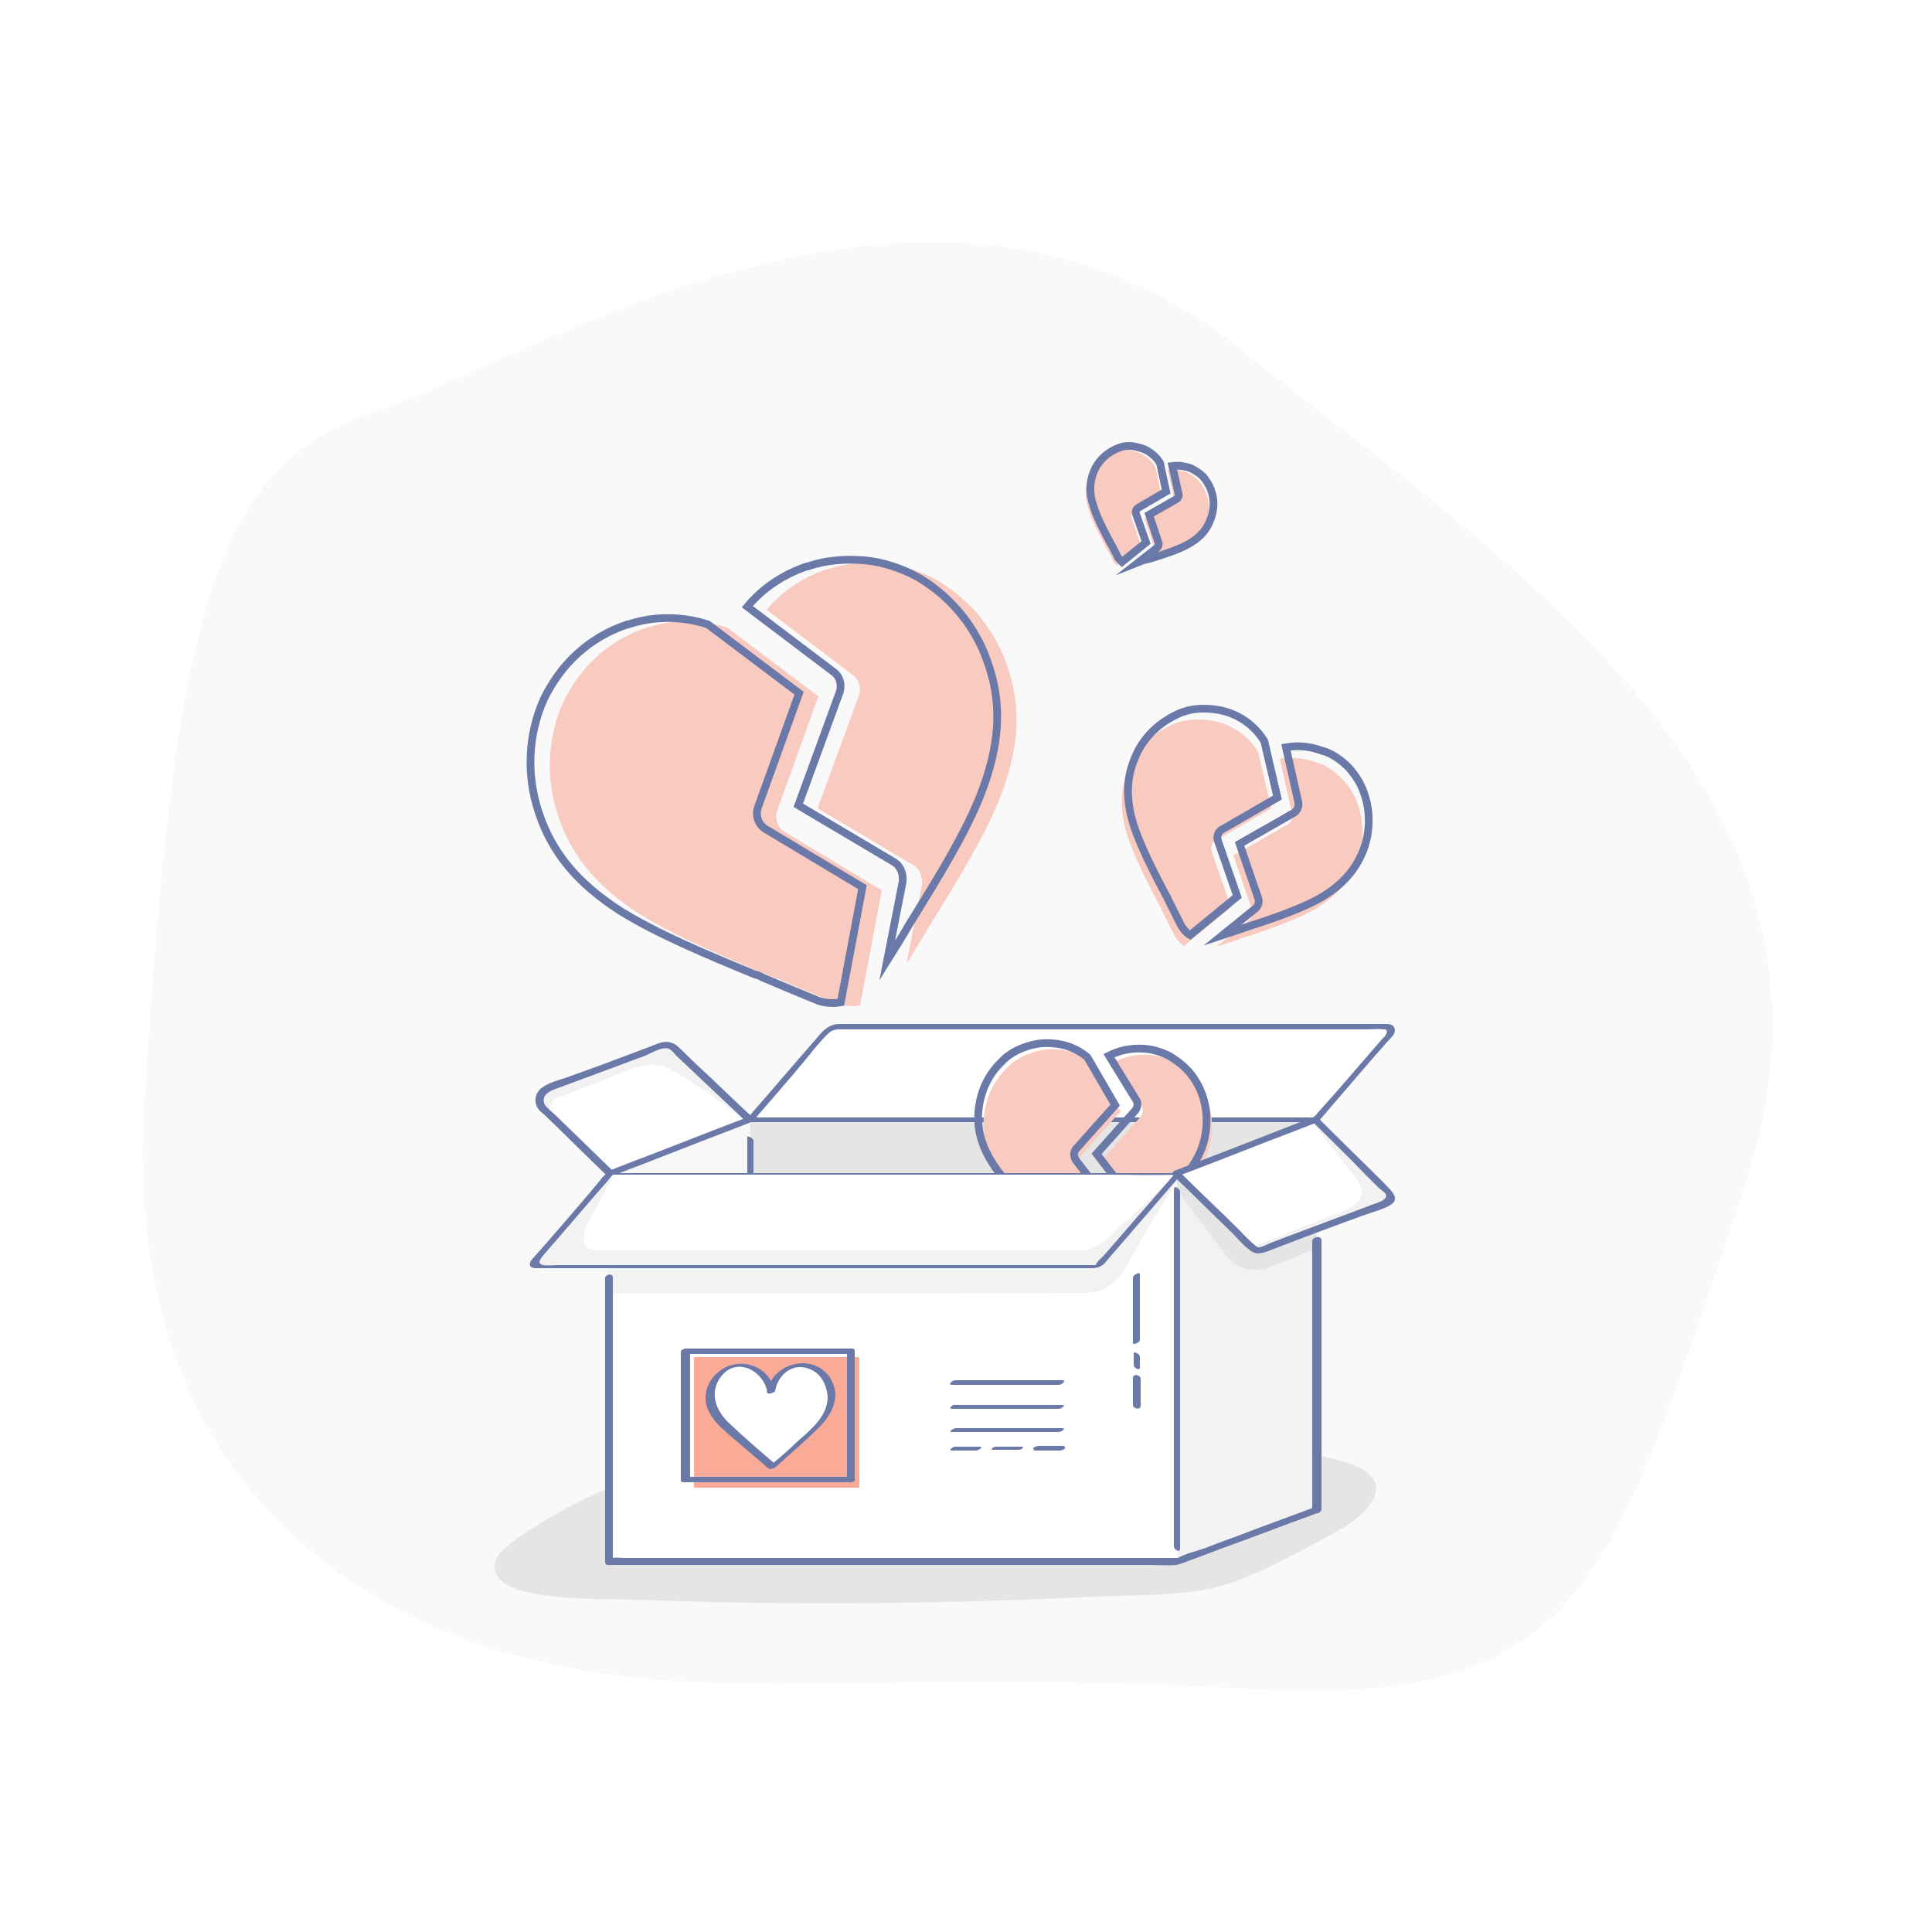 <?xml version="1.0" encoding="utf-8"?>
<!-- Generator: Adobe Illustrator 25.3.1, SVG Export Plug-In . SVG Version: 6.00 Build 0)  -->
<svg version="1.1" xmlns="http://www.w3.org/2000/svg" xmlns:xlink="http://www.w3.org/1999/xlink" x="0px" y="0px"
	 viewBox="0 0 250 250" style="enable-background:new 0 0 250 250;" xml:space="preserve">
<style type="text/css">
	.st0{fill:#FFFFFF;}
	.st1{fill:#F9F9F9;}
	.st2{fill:#E5E5E5;}
	.st3{fill:#6A79A8;}
	.st4{fill:#F7F7F7;}
	.st5{fill:#F2F2F2;}
	.st6{display:none;}
	.st7{display:inline;fill:#E5E5E5;}
	.st8{display:inline;fill:#EA8571;}
	.st9{display:inline;fill:#FF9999;}
	.st10{display:inline;}
	.st11{display:inline;fill:#F9AB98;}
	.st12{fill-rule:evenodd;clip-rule:evenodd;fill:#F9CABF;}
	.st13{fill-rule:evenodd;clip-rule:evenodd;fill:none;stroke:#6A79A8;stroke-miterlimit:10;}
	.st14{fill:#F9AB98;}
</style>
<g id="Ńëîé_1_1_">
	<rect id="XMLID_32_" class="st0" width="250" height="250"/>
	<path class="st1" d="M72.8,215.6c-4.5-1-58.1-9.5-54.1-72.9c3.9-63.3,8.9-82.4,29.8-89.4s71.5-40,111.3-8.6s82.7,59.5,65.7,109.6
		s-19.8,66.8-64.2,64.2C116.7,216,94,220.1,72.8,215.6z"/>
</g>
<g id="Ńëîé_2">
	<path class="st1" d="M72.8,215.6c-4.5-1-58.1-9.5-54.1-72.9c3.9-63.3,8.9-82.4,29.8-89.4s71.5-40,111.3-8.6s82.7,59.5,65.7,109.6
		s-19.8,66.8-64.2,64.2C116.7,216,94,220.1,72.8,215.6z"/>
	<path class="st2" d="M65.8,200c-1,0.7-1.8,1.5-1.8,2.8c0.1,2.8,5.1,3.5,7.2,3.7c3.6,0.5,7.2,0.4,10.9,0.5
		c13.2,0.5,26.4,0.6,39.6,0.3c6.8-0.1,13.6-0.4,20.3-0.7c5.9-0.3,12.6,0.1,18.2-2.1c3.4-1.3,6.6-3,9.8-4.7c2.6-1.5,6-2.9,7.6-5.6
		c2.7-4.8-6.8-5.7-9.5-6.3c-10.3-2.1-21-2.4-31.5-2.8c-10.7-0.3-21.4-0.1-32.1,1c-13.4,1.3-27.7,5.7-38.6,13.7
		C65.9,199.9,65.9,200,65.8,200z"/>
	<g>
		<rect x="97" y="144.9" class="st2" width="73.3" height="50.3"/>
		<g>
			<path class="st0" d="M170.3,144.9H97l9.7-11.2c0.5-0.5,1.1-0.8,1.8-0.8h70.9c0.5,0,0.8,0.6,0.5,1L170.3,144.9z"/>
			<g>
				<path class="st3" d="M170.4,144.6c-2.4,0-4.8,0-7.3,0c-5.8,0-11.7,0-17.5,0c-7,0-14.1,0-21.1,0c-6.1,0-12.2,0-18.4,0
					c-2,0-4,0-6,0c-0.6,0-1.3,0-1.9,0c-0.2,0-0.7-0.1-1,0c0,0-0.1,0-0.1,0c0.1,0.2,0.2,0.3,0.3,0.5c2.4-2.8,4.8-5.5,7.1-8.3
					c0.8-1,1.6-2,2.6-3c0.7-0.7,1.3-0.6,2.1-0.6c6,0,12.1,0,18.1,0c9.5,0,19.1,0,28.6,0c7,0,14.1,0,21.1,0c0.6,0,1.4-0.1,2,0
					c0.1,0,0.2,0,0.3,0c0.5,0.4-0.3,1.1-0.5,1.3c-2.7,3.1-5.4,6.3-8.2,9.4c-0.2,0.3-0.5,0.5-0.7,0.8c-0.4,0.5,0.5,0.7,0.8,0.3
					c2.5-2.9,4.9-5.7,7.4-8.6c0.6-0.6,1.1-1.3,1.7-1.9c0.3-0.3,0.7-0.7,0.7-1.2c-0.1-0.9-1-0.8-1.6-0.8c-6.1,0-12.2,0-18.3,0
					c-9.8,0-19.7,0-29.5,0c-7,0-13.9,0-20.9,0c-0.5,0-1,0-1.5,0c-1.3,0-2.1,0.7-2.9,1.7c-2.8,3.2-5.6,6.5-8.4,9.7
					c-0.2,0.3-0.5,0.6-0.7,0.8c-0.2,0.3,0,0.5,0.3,0.5c2.4,0,4.8,0,7.3,0c5.8,0,11.7,0,17.5,0c7,0,14.1,0,21.1,0
					c6.1,0,12.2,0,18.4,0c2,0,4,0,6,0c0.9,0,1.9,0.1,2.9,0c0,0,0.1,0,0.1,0C170.8,145.2,171.1,144.6,170.4,144.6z"/>
			</g>
		</g>
		<g>
			<polygon class="st4" points="97.1,144.9 79.1,151.9 79.1,202.2 97.1,195.4 			"/>
			<g>
				<path class="st3" d="M97.1,144.7c-5.3,2-10.5,4.1-15.8,6.1c-0.8,0.3-1.5,0.6-2.3,0.9c-0.4,0.1-0.8,0.6-0.1,0.4
					c5.3-2,10.5-4.1,15.8-6.1c0.8-0.3,1.5-0.6,2.3-0.9C97.4,144.9,97.8,144.5,97.1,144.7L97.1,144.7z"/>
			</g>
			<g>
				<path class="st3" d="M97.5,195.7c0-5.4,0-10.9,0-16.3c0-8.6,0-17.3,0-25.9c0-2,0-3.9,0-5.9c0-0.3-0.8-0.7-0.8-0.5
					c0,5.4,0,10.9,0,16.3c0,8.6,0,17.3,0,25.9c0,2,0,3.9,0,5.9C96.6,195.4,97.5,195.9,97.5,195.7L97.5,195.7z"/>
			</g>
		</g>
		<g>
			<path class="st5" d="M97.1,144.9l-18,7l-8.6-8.4c-0.8-0.8-0.5-2.2,0.5-2.6l14.8-5.5c0.6-0.2,1.2-0.1,1.6,0.3L97.1,144.9z"/>
			<path class="st0" d="M96.6,145.1l-17.6,6.8l-7.3-7.3c-0.8-0.8-0.5-2.2,0.5-2.6c1.7-0.6,3.4-1.3,5.1-1.9c2.5-0.9,5.5-2.8,8.3-2.2
				C87.6,138.3,96.4,144.9,96.6,145.1z"/>
			<g>
				<path class="st3" d="M96.9,144.5c-5.3,2-10.5,4.1-15.8,6.1c-0.8,0.3-1.5,0.6-2.3,0.9c0.2,0,0.4,0.1,0.6,0.1
					c-2.2-2.1-4.4-4.3-6.6-6.4c-0.5-0.5-1-1-1.6-1.5c-0.3-0.3-0.7-0.6-0.8-1c-0.4-1.4,1.6-1.8,2.6-2.2c3.5-1.3,7-2.6,10.5-3.9
					c0.7-0.3,2.2-1.2,3-0.9c0.3,0.1,0.7,0.5,0.9,0.8c0.5,0.5,1.1,1,1.6,1.5c2.5,2.4,5,4.7,7.5,7.1c0.4,0.4,1.3-0.1,0.9-0.5
					c-2.4-2.2-4.7-4.5-7.1-6.7c-0.9-0.8-1.7-1.7-2.6-2.5c-1.2-1-2.3-0.5-3.5,0c-3.7,1.4-7.4,2.8-11.1,4.1c-0.9,0.3-2.1,0.6-2.9,1.2
					c-0.9,0.6-1.2,1.8-0.6,2.7c0.2,0.4,0.6,0.6,0.9,0.9c2.7,2.6,5.3,5.2,8,7.8c0.1,0.1,0.4,0.2,0.6,0.1c5.3-2,10.5-4.1,15.8-6.1
					c0.8-0.3,1.5-0.6,2.3-0.9C97.9,145,97.5,144.3,96.9,144.5z"/>
			</g>
		</g>
	</g>
	<g class="st6">
		<path class="st7" d="M95.4,138c0.4-3.4-1.7-6.9-5.5-7.4c-3.3-0.5-6.4,1.6-7.2,4.8c0-3.3-2.4-6.1-5.7-6.6c-2.9-0.4-5.6,1.3-6.8,3.9
			c-1.4,3-0.2,5.8,1.8,8.2c1.8,2.2,9,10.3,9,10.3s10.7-6.9,12.8-9.3C94.7,140.8,95.2,139.4,95.4,138z"/>
		<path class="st8" d="M94.4,137.6c0.4-3.4-1.7-6.9-5.5-7.4c-3.3-0.5-6.4,1.6-7.2,4.8c0-3.3-2.4-6.1-5.7-6.6
			c-2.9-0.4-5.6,1.3-6.8,3.9c-1.4,3-0.2,5.8,1.8,8.2c1.8,2.2,9,10.3,9,10.3s10.7-6.9,12.8-9.3C93.6,140.4,94.2,139,94.4,137.6z"/>
		<path class="st9" d="M94.3,137.6c0.2-2.5-0.8-5-3.2-6.3c-3.8-1.9-7.2,0.9-9.5,3.8c0-4.6-5.4-8-9.2-4.8c-1.4,1.2-2.2,3.2-2.1,5
			c0.2,3.1,2.6,5.4,4.5,7.8c1.6,2.1,3.2,4.2,4.8,6.3c0,0,0.7,0.9,0.7,0.9c0,0,10.3-6.3,12.4-8.7C93.6,140.4,94.2,139,94.3,137.6z"/>
		<g class="st10">
			<path class="st3" d="M94.9,137.5c0.3-3.6-1.8-6.9-5.4-7.6c-3.7-0.7-7.3,1.5-8.4,5.1c0.3,0,0.7-0.1,1-0.1
				c-0.1-3.1-2.1-5.9-5.2-6.7c-3.1-0.8-6.3,0.6-7.9,3.3c-2,3.3-0.7,6.8,1.6,9.5c1.6,1.9,3.2,3.7,4.8,5.6c1.3,1.5,2.6,3,4,4.5
				c0.2,0.2,0.6,0.1,0.8,0c2.4-1.6,4.8-3.2,7.1-4.8C90.4,143.9,94.3,141.7,94.9,137.5c0.1-0.5-1-0.3-1,0.1c-0.5,4.1-4.7,6.4-7.8,8.6
				c-2.2,1.5-4.4,3-6.6,4.4c0.3,0,0.5,0,0.8,0c-2.4-2.7-4.7-5.3-7-8c-1.5-1.8-3.3-3.6-4-5.9c-1-3.4,1.2-7.4,4.8-7.9
				c3.7-0.6,6.9,2.6,7,6.2c0,0.5,0.9,0.3,1-0.1c1-3.3,4.4-5.2,7.7-4.1c2.8,1,4.3,4,4,6.8C93.8,138.1,94.8,137.9,94.9,137.5z"/>
		</g>
	</g>
	<g class="st6">
		<path class="st7" d="M97.7,61.9c0.7-2.4-0.3-5.2-3.1-6.1c-2.3-0.7-4.8,0.4-5.8,2.5c0.4-2.4-0.9-4.7-3.3-5.5
			c-2.1-0.7-4.2,0.2-5.4,2c-1.4,2-0.9,4.2,0.2,6.2c1,1.8,5.2,8.6,5.2,8.6S94.1,66,96,64.5C96.9,63.8,97.4,62.9,97.7,61.9z"/>
		<path class="st8" d="M97,61.5c0.7-2.4-0.3-5.2-3.1-6.1c-2.3-0.7-4.8,0.4-5.8,2.5c0.4-2.4-0.9-4.7-3.3-5.5c-2.1-0.7-4.2,0.2-5.4,2
			c-1.4,2-0.9,4.2,0.2,6.2c1,1.8,5.2,8.6,5.2,8.6s8.6-3.7,10.4-5.1C96.2,63.4,96.8,62.5,97,61.5z"/>
		<path class="st11" d="M97,61.4c0.5-1.8,0-3.8-1.6-4.9c-2.5-1.9-5.3-0.3-7.3,1.5c0.6-3.3-2.9-6.5-6.1-4.7c-1.2,0.7-2,2-2.1,3.4
			c-0.3,2.3,1.2,4.3,2.2,6.2c0.9,1.7,1.8,3.4,2.7,5.1c0,0,0.4,0.7,0.4,0.7c0,0,8.2-3.3,10.1-4.7C96.1,63.4,96.7,62.5,97,61.4z"/>
		<g class="st10">
			<path class="st3" d="M97.5,61.4c0.7-2.6-0.5-5.3-3-6.3c-2.6-1-5.6,0.2-6.9,2.7c0.3,0,0.7,0,1,0c0.3-2.4-0.9-4.7-3.1-5.6
				c-2.2-0.9-4.7-0.2-6.2,1.5c-3.2,3.8,0.6,8.5,2.7,11.8c0.8,1.3,1.6,2.5,2.3,3.8c0.1,0.2,0.5,0.1,0.7,0.1c2-0.9,4-1.8,6-2.7
				C93.7,65.5,96.6,64.3,97.5,61.4c0.1-0.4-0.9-0.3-1,0.1c-0.9,2.9-4.3,4-6.8,5.1c-1.7,0.8-3.4,1.6-5.2,2.3c0.2,0,0.5,0,0.7,0.1
				c-1.7-2.7-3.4-5.4-4.9-8.2c-0.7-1.2-1.3-2.5-1.3-3.8c0-1.8,1.1-3.5,2.8-4.1c3.3-1.3,6.2,2,5.7,5.1c-0.1,0.5,0.8,0.3,1,0
				c1.2-2.3,4-3.2,6.2-1.7c1.7,1.2,2.2,3.3,1.7,5.2C96.4,61.9,97.4,61.8,97.5,61.4z"/>
		</g>
	</g>
	<g class="st6">
		<path class="st7" d="M74.1,78.5c-2.9-7.7-11.2-13-20-9.9c-7.6,2.7-11.9,10.5-10.4,18.2c-3.5-7-11.8-10.5-19.4-7.9
			c-6.8,2.4-10.8,8.9-10.4,16c0.4,8.1,6,12.7,12.8,15.7c6.3,2.8,30.7,12.3,30.7,12.3s15.3-26.6,17.3-34.1
			C75.7,85.3,75.4,81.7,74.1,78.5z"/>
		<path class="st8" d="M71.5,78.7c-2.9-7.7-11.2-13-20-9.9C43.8,71.4,39.5,79.3,41.1,87c-3.5-7-11.8-10.5-19.4-7.9
			c-6.8,2.4-10.8,8.9-10.4,16c0.4,8.1,6,12.7,12.8,15.7c6.3,2.8,30.7,12.3,30.7,12.3S70.1,96.5,72,89.1C73,85.5,72.7,81.9,71.5,78.7
			z"/>
		<path class="st11" d="M71.4,78.7c-2.2-5.6-7.3-9.9-13.9-9.9c-10.4,0.1-14.6,9.9-16.3,18.6c-5-10-20.5-11.4-25.2-0.2
			c-1.8,4.2-1.2,9.2,1.1,13.1c3.8,6.5,11.7,8.8,18.1,11.8c5.8,2.7,11.5,5.4,17.2,8.2c0.1,0.1,2.5,1.2,2.5,1.2
			c0,0,15.1-24.9,17.1-32.4C73,85.6,72.6,81.9,71.4,78.7z"/>
		<g class="st10">
			<path class="st3" d="M71.8,78.4c-2.3-5.9-7.8-10.6-14.3-11c-6.5-0.4-12.8,3.2-15.7,9c-1.6,3.3-2.1,7-1.4,10.5
				c0.3-0.1,0.6-0.2,1-0.4c-3.7-7.2-12.3-10.6-20-8c-7.6,2.6-12,10.7-10.6,18.6c1.3,7.4,7.6,11.6,14.1,14.4c5.5,2.3,11,4.5,16.5,6.7
				c4.3,1.7,8.6,3.4,12.9,5.1c0.3,0.1,0.6,0,0.8-0.3c2.3-3.9,4.4-7.9,6.6-11.8c3.4-6.2,6.9-12.5,9.6-19.1
				C73.1,87.7,73.6,83,71.8,78.4c-0.2-0.4-1.2-0.2-1,0.3c1.6,4.4,1.3,8.8-0.4,13.1c-1.2,2.9-2.6,5.8-4,8.6
				c-3.1,6.2-6.5,12.3-9.9,18.3c-0.8,1.4-1.6,2.8-2.4,4.2c0.3-0.1,0.5-0.2,0.8-0.3c-8.7-3.4-17.4-6.8-26.1-10.4
				c-5.5-2.3-11.4-4.6-14.8-9.8c-4.4-6.7-2.7-16.3,3.7-21.1c3.7-2.8,8.6-3.6,13-2.4c4.2,1.2,7.8,4.1,9.8,8c0.2,0.4,1,0,1-0.4
				c-1.1-5.9,1.1-12.1,6-15.6c5.2-3.8,12.2-3.9,17.4-0.2c2.7,1.9,4.8,4.7,6,7.8C71,79.1,72,78.8,71.8,78.4z"/>
		</g>
	</g>
	<g class="st6">
		<path class="st7" d="M119.3,104.7c1.5-4.4-0.2-9.7-5.2-11.5c-4.3-1.6-9,0.3-11.1,4.3c1-4.3-1.4-8.8-5.7-10.4
			c-3.8-1.4-7.9,0-10.3,3.3c-2.7,3.7-1.9,7.7,0,11.5c1.8,3.5,9,16.4,9,16.4s16.3-6.2,19.8-8.7C117.5,108.2,118.7,106.5,119.3,104.7z
			"/>
		<path class="st8" d="M118,103.8c1.5-4.4-0.2-9.7-5.2-11.5c-4.3-1.6-9,0.3-11.1,4.3c1-4.3-1.4-8.8-5.7-10.4
			c-3.8-1.4-7.9,0-10.3,3.3c-2.7,3.7-1.9,7.7,0,11.5c1.8,3.5,9,16.4,9,16.4s16.3-6.2,19.8-8.7C116.3,107.4,117.4,105.7,118,103.8z"
			/>
		<path class="st11" d="M118,103.8c1-3.3,0.4-7-2.5-9.3c-4.6-3.7-9.9-0.9-13.8,2.3c1.4-6.2-4.9-12.3-11-9.1
			c-2.3,1.2-3.8,3.6-4.2,6.1c-0.7,4.2,2,8,3.7,11.7c1.6,3.3,3.1,6.5,4.6,9.8c0,0.1,0.6,1.4,0.7,1.4c0,0,15.6-5.5,19.1-8
			C116.2,107.4,117.4,105.7,118,103.8z"/>
		<g class="st10">
			<path class="st3" d="M118.6,103.7c1.4-4.5-0.4-9.5-4.8-11.5c-4.6-2.1-10.1-0.1-12.5,4.3c0.3,0,0.7,0,1,0
				c0.9-4.3-1.3-8.7-5.4-10.5c-4.2-1.9-9.2-0.2-11.8,3.5c-2.7,4-1.5,8.5,0.6,12.4c1.5,2.9,3.2,5.8,4.8,8.7c1.3,2.3,2.5,4.5,3.8,6.8
				c0.1,0.2,0.5,0.1,0.7,0.1c2.5-0.9,5-1.9,7.4-2.9c3.8-1.5,7.6-3,11.2-5C115.9,108.2,117.6,106.3,118.6,103.7c0.2-0.4-0.8-0.4-1,0
				c-0.8,2.3-2.4,4.1-4.5,5.3c-1.6,0.9-3.3,1.6-4.9,2.4c-3.6,1.6-7.3,3.1-11,4.6c-0.9,0.3-1.7,0.7-2.6,1c0.2,0,0.5,0,0.7,0.1
				c-2.4-4.3-4.8-8.6-7.2-12.9c-1.6-2.9-3.5-6-3.6-9.5c-0.1-4.9,4.3-9.3,9.2-8.8c5.2,0.5,8.5,5.6,7.5,10.6c-0.1,0.5,0.8,0.3,1,0
				c2.3-4.3,7.7-5.8,11.9-3.2c3.5,2.2,4.6,6.6,3.4,10.5C117.4,104.2,118.4,104.1,118.6,103.7z"/>
		</g>
	</g>
	<path class="st12" d="M141.4,137.6c-1.3-1.1-2.9-1.7-4.6-1.8l0,0c-1.2-0.1-2.4,0.1-3.5,0.5c-1.1,0.4-2.2,1-3,1.9
		c-1.8,1.7-2.8,4-3,6.5c-0.2,2.6,0.6,5,2.5,7.6c1.6,2.1,3.8,4.3,6.3,6.8l0,0c0.1,0.1,0.2,0.2,0.3,0.3c0.8,0.8,1.6,1.6,2.5,2.5
		c0.4,0.4,0.9,0.7,1.4,0.8l3.9-6.2l-4.3-5.6c-0.3-0.5-0.3-1.1,0.1-1.5l5-5.6L141.4,137.6z M144,161.3c0.7-0.6,1.4-1.1,2.1-1.6
		c2.9-2.1,5.4-4,7.2-5.9c2.2-2.3,3.3-4.6,3.5-7.2c0.2-2.5-0.5-4.9-2-6.8c-0.7-0.9-1.7-1.7-2.7-2.3c-1.1-0.6-2.2-0.9-3.4-1l-0.1,0
		c-1.5-0.1-3,0.2-4.4,0.9l3.5,5.7c0.3,0.4,0.2,1-0.1,1.4l-5,5.6l4.2,5.5c0.3,0.4,0.3,0.9,0.1,1.4L144,161.3z"/>
	<path class="st13" d="M140.7,136.8c-1.3-1.1-2.9-1.7-4.6-1.8l0,0c-1.2-0.1-2.4,0.1-3.5,0.5c-1.1,0.4-2.2,1-3,1.9
		c-1.8,1.7-2.8,4-3,6.5c-0.2,2.6,0.6,5,2.5,7.6c1.6,2.1,3.8,4.3,6.3,6.8l0,0c0.1,0.1,0.2,0.2,0.3,0.3c0.8,0.8,1.6,1.6,2.5,2.5
		c0.4,0.4,0.9,0.7,1.4,0.8l3.9-6.2l-4.3-5.6c-0.3-0.5-0.3-1.1,0.1-1.5l5-5.6L140.7,136.8z M143.3,160.5c0.7-0.6,1.4-1.1,2.1-1.6
		c2.9-2.1,5.4-4,7.2-5.9c2.2-2.3,3.3-4.6,3.5-7.2c0.2-2.5-0.5-4.9-2-6.8c-0.7-0.9-1.7-1.7-2.7-2.3c-1.1-0.6-2.2-0.9-3.4-1l-0.1,0
		c-1.5-0.1-3,0.2-4.4,0.9l3.5,5.7c0.3,0.4,0.2,1-0.1,1.4l-5,5.6l4.2,5.5c0.3,0.4,0.3,0.9,0.1,1.4L143.3,160.5z"/>
	<g>
		<rect x="78.7" y="151.9" class="st5" width="73.6" height="50.3"/>
		<path class="st0" d="M152.3,153c-2.4,3.5-5.1,8.2-6.8,11.3c-1,1.8-3,3-5,3l-61.8,0.1v34.9h73.6V153z"/>
		<g>
			<polygon class="st2" points="170.3,144.9 152.3,151.9 152.3,202.2 170.3,195.4 			"/>
			<path class="st5" d="M170.3,161.6l-6,2.4c-2.1,0.8-4.4,0.2-5.7-1.6l-6.3-8.4v48.2l18-6.8V161.6z"/>
			<g>
				<path class="st3" d="M151.9,153.9c0,5.2,0,10.4,0,15.6c0,8.3,0,16.6,0,24.9c0,1.9,0,3.8,0,5.7c0,0.4,0.8,0.9,0.8,0.3
					c0-5.2,0-10.4,0-15.6c0-8.3,0-16.6,0-24.9c0-1.9,0-3.8,0-5.7C152.7,153.8,151.9,153.3,151.9,153.9L151.9,153.9z"/>
			</g>
		</g>
		<g>
			<path class="st3" d="M78.4,152.1c3.8,0,7.6,0,11.4,0c8.4,0,16.8,0,25.2,0c8.4,0,16.8,0,25.3,0c2.8,0,5.6,0,8.4,0
				c1.1,0,2.2,0.1,3.3,0c0.8-0.1,1.5-0.5,2.2-0.7c1.7-0.7,3.5-1.3,5.2-2c3.6-1.4,7.1-2.8,10.7-4.1c0.2-0.1,0.4-0.2,0.7-0.3
				c0.4-0.2-0.6,0-0.8,0c-2.7,1.1-5.4,2.1-8.1,3.2c-3.2,1.2-6.5,2.3-9.7,3.8c-0.6,0.3,0.6,0,0.5-0.1c-0.1,0-0.3,0-0.4,0
				c-0.6,0-1.3,0-1.9,0c-2.5,0-5,0-7.5,0c-8.1,0-16.3,0-24.4,0c-8.5,0-17,0-25.4,0c-4.5,0-9.1-0.1-13.6,0c-0.1,0-0.1,0-0.2,0
				C78.9,151.8,77.9,152.1,78.4,152.1L78.4,152.1z"/>
		</g>
		<g>
			<path class="st3" d="M169.8,160.6c0,10.2,0,20.4,0,30.6c0,1.4,0,2.8,0,4.3c0.1-0.2,0.3-0.3,0.4-0.5c-2.7,1-5.4,2-8.1,3
				c-2,0.8-4.1,1.5-6.1,2.3c-1.1,0.4-2.5,0.7-3.6,1.3c-0.4,0.2,0.1,0,0,0c-0.1,0-0.3,0-0.4,0c-0.6,0-1.3,0-1.9,0c-2.5,0-5.1,0-7.6,0
				c-8.1,0-16.2,0-24.2,0c-8.5,0-17,0-25.5,0c-3,0-6.1,0-9.1,0c-1,0-1.9,0-2.9,0c-0.4,0-1.1-0.1-1.6,0c-0.1,0-0.1,0-0.2,0
				c0.1,0.1,0.2,0.2,0.3,0.4c0-4.1,0-8.3,0-12.4c0-6.6,0-13.1,0-19.7c0-1.5,0-3.1,0-4.6c0-0.6-1-0.4-1,0.1c0,4.1,0,8.3,0,12.4
				c0,6.6,0,13.1,0,19.7c0,1.5,0,3.1,0,4.6c0,0.2,0.1,0.4,0.3,0.4c3.8,0,7.5,0,11.3,0c8.3,0,16.6,0,24.9,0c8.4,0,16.8,0,25.2,0
				c2.9,0,5.7,0,8.6,0c1.2,0,2.4,0.1,3.6,0c0.6-0.1,1.2-0.4,1.8-0.6c1.7-0.6,3.4-1.3,5.1-1.9c3.6-1.3,7.2-2.7,10.8-4
				c0.2-0.1,0.4-0.2,0.7-0.2c0.2-0.1,0.4-0.3,0.4-0.5c0-10.2,0-20.4,0-30.6c0-1.4,0-2.8,0-4.3C170.8,159.8,169.8,160.1,169.8,160.6
				L169.8,160.6z"/>
		</g>
		<g>
			<path class="st5" d="M152.3,151.9H78.7L69,163.1c-0.3,0.3-0.1,0.8,0.4,0.8h72.2c0.1,0,0.3-0.1,0.4-0.2L152.3,151.9z"/>
			<path class="st0" d="M152.3,151.9H79.4c-1.1,2.2-2.2,4.4-3.4,6.5c-0.7,1.3-0.9,3.4,1.3,3.4h62.5c1.2,0,2.3-0.5,3.2-1.3
				L152.3,151.9z"/>
			<g>
				<path class="st3" d="M152.6,151.8c-3.5,0-7.1,0-10.6,0c-7.9,0-15.9,0-23.8,0c-8.3,0-16.5,0-24.8,0c-4.6,0-9.2,0-13.9,0
					c-0.4,0-0.9,0-1.2,0.2c-0.2,0.2-0.5,0.5-0.7,0.8c-0.5,0.6-1,1.2-1.5,1.8c-2.4,2.8-4.8,5.6-7.2,8.3c-0.5,0.5-0.5,1.2,0.4,1.2
					c0.4,0,0.9,0,1.3,0c2.2,0,4.3,0,6.5,0c7.6,0,15.2,0,22.7,0c8.4,0,16.8,0,25.3,0c5.2,0,10.3,0,15.5,0c0.3,0,0.6,0,0.9,0
					c1.1-0.1,1.4-0.6,2-1.3c2.5-2.9,5.1-5.9,7.6-8.8c0.6-0.7,1.2-1.4,1.9-2.2c0,0-0.8-0.1-1,0.1c-2.4,2.8-4.8,5.5-7.2,8.3
					c-0.7,0.8-1.3,1.5-2,2.3c-0.2,0.2-1,0.9-1,1.2c0,0.1,0.7,0,0.3,0c-0.2,0-0.4,0-0.6,0c-6.2,0-12.4,0-18.6,0c-9.7,0-19.5,0-29.2,0
					c-7.1,0-14.3,0-21.4,0c-0.6,0-1.4,0.1-2,0c-1-0.2-0.2-1,0.2-1.5c2.8-3.2,5.5-6.4,8.3-9.6c0.2-0.3,0.5-0.6,0.7-0.8
					c-0.3,0.1-0.6,0.1-0.8,0.2c2.4,0,4.9,0,7.3,0c5.9,0,11.7,0,17.6,0c7.1,0,14.2,0,21.3,0c6.1,0,12.2,0,18.3,0c3,0,6,0.1,9,0
					c0,0,0.1,0,0.1,0C152.1,152.1,153.1,151.8,152.6,151.8z"/>
			</g>
		</g>
		<g>
			<path class="st5" d="M170.3,144.9l-18,7l10.1,9.7c0.2,0.2,0.5,0.3,0.8,0.2l16.4-6.1c0.5-0.2,0.7-0.9,0.3-1.3L170.3,144.9z"/>
			<path class="st0" d="M169.7,145.1l-17.2,6.9l9,9.1c0.2,0.2,0.5,0.3,0.7,0.2c2.3-0.9,4.5-1.8,6.8-2.7c1.4-0.5,2.7-1.1,4.1-1.6
				c1.3-0.5,3.2-1.2,3.1-3c-0.1-0.8-0.6-1.5-1.2-2.1C174.5,151.3,170,145.4,169.7,145.1z"/>
			<g>
				<path class="st3" d="M170.1,144.5c-5.3,2-10.5,4.1-15.8,6.1c-0.8,0.3-1.5,0.6-2.3,0.9c-0.3,0.1-0.4,0.4-0.2,0.6
					c2.5,2.4,5,4.9,7.5,7.3c0.8,0.8,1.6,1.8,2.6,2.5c1,0.7,2.3-0.1,3.2-0.4c3.9-1.5,7.9-3,11.8-4.4c0.9-0.3,2-0.6,2.9-1.1
					c1.7-0.9-0.1-2.2-0.8-3c-2.8-2.8-5.6-5.5-8.4-8.3c-0.4-0.4-1.3,0-0.8,0.4c2.3,2.3,4.6,4.5,6.8,6.8c0.6,0.6,1.2,1.2,1.8,1.8
					c0.2,0.2,0.7,0.5,0.9,0.8c0.5,0.9-1.8,1.3-2.3,1.6c-3.7,1.4-7.5,2.8-11.2,4.2c-0.7,0.3-1.4,0.5-2,0.8c-0.2,0.1-0.7,0.3-0.9,0.3
					c-0.3,0-0.5-0.3-0.8-0.5c-0.5-0.5-1.1-1-1.6-1.6c-2.6-2.6-5.3-5.1-7.9-7.7c-0.1,0.2-0.1,0.4-0.2,0.6c5.3-2,10.5-4.1,15.8-6.1
					c0.8-0.3,1.5-0.6,2.3-0.9C171.2,145,170.6,144.3,170.1,144.5z"/>
			</g>
		</g>
		<g>
			<g>
				<path class="st3" d="M146.6,165.3c0,2.8,0,5.7,0,8.5c0,0.3,0.9-0.1,0.9-0.4c0-2.8,0-5.7,0-8.5
					C147.5,164.5,146.6,165,146.6,165.3L146.6,165.3z"/>
			</g>
			<g>
				<path class="st3" d="M146.7,175.2c0,0.4,0,0.9,0,1.3c0,0.3,0.1,0.5,0.4,0.6c0.1,0.1,0.4,0.1,0.4-0.1c0-0.4,0-0.9,0-1.3
					c0-0.3-0.1-0.5-0.4-0.6C147,175,146.7,174.9,146.7,175.2L146.7,175.2z"/>
			</g>
			<g>
				<path class="st3" d="M146.6,178.3c0,1.2,0,2.3,0,3.5c0,0.5,1,0.7,1,0.1c0-1.2,0-2.3,0-3.5C147.6,177.9,146.6,177.7,146.6,178.3
					L146.6,178.3z"/>
			</g>
		</g>
		<g>
			<rect x="89.8" y="175.6" class="st14" width="21.4" height="16.9"/>
			<g>
				<path class="st3" d="M110.2,191.1c-6.3,0-12.5,0-18.8,0c-0.9,0-1.8,0-2.6,0c0.2,0.1,0.3,0.2,0.5,0.3c0-5.5,0-11.1,0-16.6
					c-0.2,0.1-0.4,0.3-0.6,0.4c6.3,0,12.5,0,18.8,0c0.9,0,1.8,0,2.6,0c-0.2-0.1-0.3-0.2-0.5-0.3c0,5.5,0,11.1,0,16.6
					c0,0.5,1,0.4,1-0.1c0-5.5,0-11.1,0-16.6c0-0.3-0.2-0.3-0.5-0.3c-6.3,0-12.5,0-18.8,0c-0.9,0-1.8,0-2.6,0c-0.2,0-0.6,0.2-0.6,0.4
					c0,5.5,0,11.1,0,16.6c0,0.3,0.2,0.3,0.5,0.3c6.3,0,12.5,0,18.8,0c0.9,0,1.8,0,2.6,0C110.7,191.9,110.9,191.1,110.2,191.1z"/>
			</g>
			<g>
				<g>
					<path class="st3" d="M123.2,185.3c4.6,0,9.2,0,13.8,0c0.3,0,1.1-0.5,0.4-0.5c-4.6,0-9.2,0-13.8,0
						C123.3,184.9,122.6,185.3,123.2,185.3L123.2,185.3z"/>
				</g>
				<g>
					<path class="st3" d="M123.2,182.3c4.6,0,9.2,0,13.8,0c0.3,0,1.1-0.5,0.4-0.5c-4.6,0-9.2,0-13.8,0
						C123.3,181.7,122.6,182.3,123.2,182.3L123.2,182.3z"/>
				</g>
				<g>
					<path class="st3" d="M123.2,179.2c4.6,0,9.2,0,13.8,0c0.4,0,1.1-0.6,0.4-0.6c-4.6,0-9.2,0-13.8,0
						C123.2,178.6,122.6,179.2,123.2,179.2L123.2,179.2z"/>
				</g>
				<g>
					<g>
						<path class="st3" d="M123.2,187.7c1,0,2,0,3.1,0c0.3,0,1.1-0.5,0.4-0.5c-1,0-2,0-3.1,0C123.3,187.2,122.6,187.7,123.2,187.7
							L123.2,187.7z"/>
					</g>
					<g>
						<path class="st3" d="M128.5,187.6c1,0,2,0,3.1,0c0.2,0,0.6,0,0.7-0.2c0.1-0.1,0.2-0.2-0.1-0.2c-1,0-2,0-3.1,0
							c-0.2,0-0.6,0-0.7,0.2C128.3,187.5,128.2,187.6,128.5,187.6L128.5,187.6z"/>
					</g>
					<g>
						<path class="st3" d="M134,187.7c1,0,2,0,3.1,0c0.2,0,0.6-0.1,0.7-0.3c0.1-0.2-0.1-0.3-0.3-0.3c-1,0-2,0-3.1,0
							c-0.2,0-0.6,0.1-0.7,0.3C133.7,187.6,133.8,187.7,134,187.7L134,187.7z"/>
					</g>
				</g>
			</g>
			<g>
				<path class="st0" d="M107.6,180.7c-0.1-2.1-1.6-4-3.9-4c-2,0-3.7,1.5-3.9,3.4c-0.3-1.9-1.9-3.5-3.9-3.5c-1.8,0-3.3,1.2-3.8,2.9
					c-0.6,1.9,0.4,3.5,1.7,4.8c1.3,1.2,6.2,5.4,6.2,5.4s5.8-5,6.9-6.6C107.4,182.4,107.6,181.5,107.6,180.7z"/>
				<g>
					<path class="st3" d="M108.1,180.5c-0.1-2.4-2-4.2-4.4-4.1c-2.2,0.1-4.1,1.6-4.5,3.8c0.3-0.1,0.7-0.1,1-0.2
						c-0.4-2.5-2.9-4-5.4-3.4c-2.4,0.6-4.1,3.1-3.3,5.5c0.7,2,2.7,3.4,4.2,4.7c1.2,1.1,2.5,2.1,3.7,3.2c0.2,0.2,0.7,0,0.9-0.1
						c1.3-1.2,2.6-2.3,3.9-3.5C106,184.7,108,183.1,108.1,180.5c0-0.2-1-0.1-1,0.3c0,2.5-2.3,4.3-4,5.8c-1.1,1.1-2.3,2.1-3.5,3.1
						c0.3,0,0.6-0.1,0.9-0.1c-2-1.7-4.1-3.5-6-5.3c-1.8-1.6-2.9-4.1-1.1-6.3c2.1-2.5,5.5-0.5,5.9,2.2c0,0.3,1,0,1-0.2
						c0.3-2,2.2-3.7,4.3-2.9c1.6,0.5,2.4,2.1,2.5,3.7C107.1,181.1,108.1,180.9,108.1,180.5z"/>
				</g>
			</g>
		</g>
	</g>
</g>
<g id="Ebene_3">
	<path class="st12" d="M94.1,81.2c-3.4-1.1-7-1.1-10.3,0l-0.1,0c-2.4,0.8-4.5,2-6.4,3.7c-1.9,1.7-3.3,3.7-4.4,5.9
		c-2.1,4.7-2.3,9.9-0.7,14.7c1.7,5.2,5,9.2,10.6,12.8c4.7,2.9,10.6,5.4,17.4,8.2l0.1,0c0.3,0.1,0.6,0.2,0.9,0.4
		c2.1,0.9,4.3,1.8,6.7,2.8c1.1,0.5,2.3,0.6,3.4,0.4l2.8-14.9l-12.5-7.5c-1-0.6-1.4-1.8-1-2.9l5.3-14.7L94.1,81.2z M117.3,124.7
		c1-1.6,2-3.2,2.8-4.6c3.9-6.3,7.3-11.8,9.3-16.9c2.4-6.1,2.8-11.4,1.1-16.5c-1.5-4.9-4.8-9-9.2-11.6c-2.2-1.2-4.6-2-7-2.2
		c-2.5-0.2-5,0-7.3,0.8l-0.1,0c-3,1-5.7,2.8-7.7,5.2l11.1,8.4c0.9,0.6,1.2,1.8,0.8,2.8l-5.3,14.5l12.3,7.3c0.9,0.5,1.3,1.5,1.2,2.6
		L117.3,124.7z"/>
	<path class="st13" d="M91.6,80.8c-3.4-1.1-7-1.1-10.3,0l-0.1,0c-2.4,0.8-4.5,2-6.4,3.7c-1.9,1.7-3.3,3.7-4.4,5.9
		c-2.1,4.7-2.3,9.9-0.7,14.7c1.7,5.2,5,9.2,10.6,12.8c4.7,2.9,10.6,5.4,17.4,8.2l0.1,0c0.3,0.1,0.6,0.2,0.9,0.4
		c2.1,0.9,4.3,1.8,6.7,2.8c1.1,0.5,2.3,0.6,3.4,0.4l2.8-14.9l-12.5-7.5c-1-0.6-1.4-1.8-1-2.9l5.3-14.7L91.6,80.8z M114.8,124.3
		c1-1.6,2-3.2,2.8-4.6c3.9-6.3,7.3-11.8,9.3-16.9c2.4-6.1,2.8-11.4,1.1-16.5c-1.5-4.9-4.8-9-9.2-11.6c-2.2-1.2-4.6-2-7-2.2
		c-2.5-0.2-5,0-7.3,0.8l-0.1,0c-3,1-5.7,2.8-7.7,5.2l11.1,8.4c0.9,0.6,1.2,1.8,0.8,2.8l-5.3,14.5l12.3,7.3c0.9,0.5,1.3,1.5,1.2,2.6
		L114.8,124.3z"/>
	<path class="st12" d="M162.8,97.3c-1-1.6-2.4-2.8-4.1-3.5l0,0c-1.2-0.5-2.5-0.7-3.8-0.7c-1.3,0-2.6,0.3-3.7,0.9
		c-2.4,1.2-4.3,3.2-5.2,5.6c-1.1,2.6-1.1,5.4-0.1,8.6c0.9,2.7,2.4,5.7,4.2,9.1l0,0c0.1,0.1,0.2,0.3,0.2,0.4c0.5,1,1.1,2.2,1.7,3.4
		c0.3,0.5,0.7,1,1.2,1.3l6.1-5l-2.5-7.2c-0.2-0.6,0-1.2,0.6-1.5l7.1-4.1L162.8,97.3z M157.4,122.5c0.9-0.3,1.9-0.6,2.7-0.9
		c3.7-1.2,6.9-2.3,9.4-3.6c3-1.6,4.9-3.6,6-6.2c1-2.4,1.1-5.2,0.2-7.7c-0.4-1.2-1.1-2.3-2-3.3c-0.9-0.9-2-1.7-3.2-2.1l-0.1,0
		c-1.5-0.6-3.2-0.8-4.8-0.5l1.6,7.1c0.1,0.5-0.1,1.1-0.6,1.4l-7,4l2.4,7c0.2,0.5,0,1.1-0.4,1.4L157.4,122.5z"/>
	<path class="st13" d="M163.6,95.9c-1-1.6-2.4-2.8-4.1-3.5l0,0c-1.2-0.5-2.5-0.7-3.8-0.7c-1.3,0-2.6,0.3-3.7,0.9
		c-2.4,1.2-4.3,3.2-5.2,5.6c-1.1,2.6-1.1,5.4-0.1,8.6c0.9,2.7,2.4,5.7,4.2,9.1l0,0c0.1,0.1,0.2,0.3,0.2,0.4c0.5,1,1.1,2.2,1.7,3.4
		c0.3,0.5,0.7,1,1.2,1.3l6.1-5l-2.5-7.2c-0.2-0.6,0-1.2,0.6-1.5l7.1-4.1L163.6,95.9z M158.2,121c0.9-0.3,1.9-0.6,2.7-0.9
		c3.7-1.2,6.9-2.3,9.4-3.6c3-1.6,4.9-3.6,6-6.2c1-2.4,1.1-5.2,0.2-7.7c-0.4-1.2-1.1-2.3-2-3.3c-0.9-0.9-2-1.7-3.2-2.1l-0.1,0
		c-1.5-0.6-3.2-0.8-4.8-0.5l1.6,7.1c0.1,0.5-0.1,1.1-0.6,1.4l-7,4l2.4,7c0.2,0.5,0,1.1-0.4,1.4L158.2,121z"/>
	<path class="st12" d="M149.5,60.4c-0.5-0.8-1.2-1.4-2.1-1.8l0,0c-0.6-0.2-1.3-0.4-1.9-0.4c-0.7,0-1.3,0.2-1.9,0.5
		c-1.2,0.6-2.2,1.6-2.7,2.9c-0.5,1.3-0.6,2.7,0,4.4c0.4,1.4,1.2,2.9,2.1,4.6l0,0c0,0.1,0.1,0.2,0.1,0.2c0.3,0.5,0.6,1.1,0.9,1.7
		c0.1,0.3,0.4,0.5,0.6,0.7l3.1-2.5l-1.3-3.7c-0.1-0.3,0-0.6,0.3-0.8l3.6-2.1L149.5,60.4z M146.8,73.2c0.5-0.2,0.9-0.3,1.4-0.4
		c1.9-0.6,3.5-1.1,4.8-1.8c1.5-0.8,2.5-1.8,3-3.2c0.5-1.2,0.6-2.6,0.1-3.9c-0.2-0.6-0.6-1.2-1-1.7c-0.5-0.5-1-0.8-1.6-1.1l0,0
		c-0.8-0.3-1.6-0.4-2.4-0.3l0.8,3.6c0.1,0.3-0.1,0.6-0.3,0.7l-3.5,2l1.2,3.6c0.1,0.3,0,0.5-0.2,0.7L146.8,73.2z"/>
	<path class="st13" d="M150.1,59.9c-0.5-0.8-1.2-1.4-2.1-1.8l0,0c-0.6-0.2-1.3-0.4-1.9-0.4c-0.7,0-1.3,0.2-1.9,0.5
		c-1.2,0.6-2.2,1.6-2.7,2.9c-0.5,1.3-0.6,2.7,0,4.4c0.4,1.4,1.2,2.9,2.1,4.6l0,0c0,0.1,0.1,0.2,0.1,0.2c0.3,0.5,0.6,1.1,0.9,1.7
		c0.1,0.3,0.4,0.5,0.6,0.7l3.1-2.5l-1.3-3.7c-0.1-0.3,0-0.6,0.3-0.8l3.6-2.1L150.1,59.9z M147.4,72.7c0.5-0.2,0.9-0.3,1.4-0.4
		c1.9-0.6,3.5-1.1,4.8-1.8c1.5-0.8,2.5-1.8,3-3.2c0.5-1.2,0.6-2.6,0.1-3.9c-0.2-0.6-0.6-1.2-1-1.7c-0.5-0.5-1-0.8-1.6-1.1l0,0
		c-0.8-0.3-1.6-0.4-2.4-0.3l0.8,3.6c0.1,0.3-0.1,0.6-0.3,0.7l-3.5,2l1.2,3.6c0.1,0.3,0,0.5-0.2,0.7L147.4,72.7z"/>
</g>
</svg>
